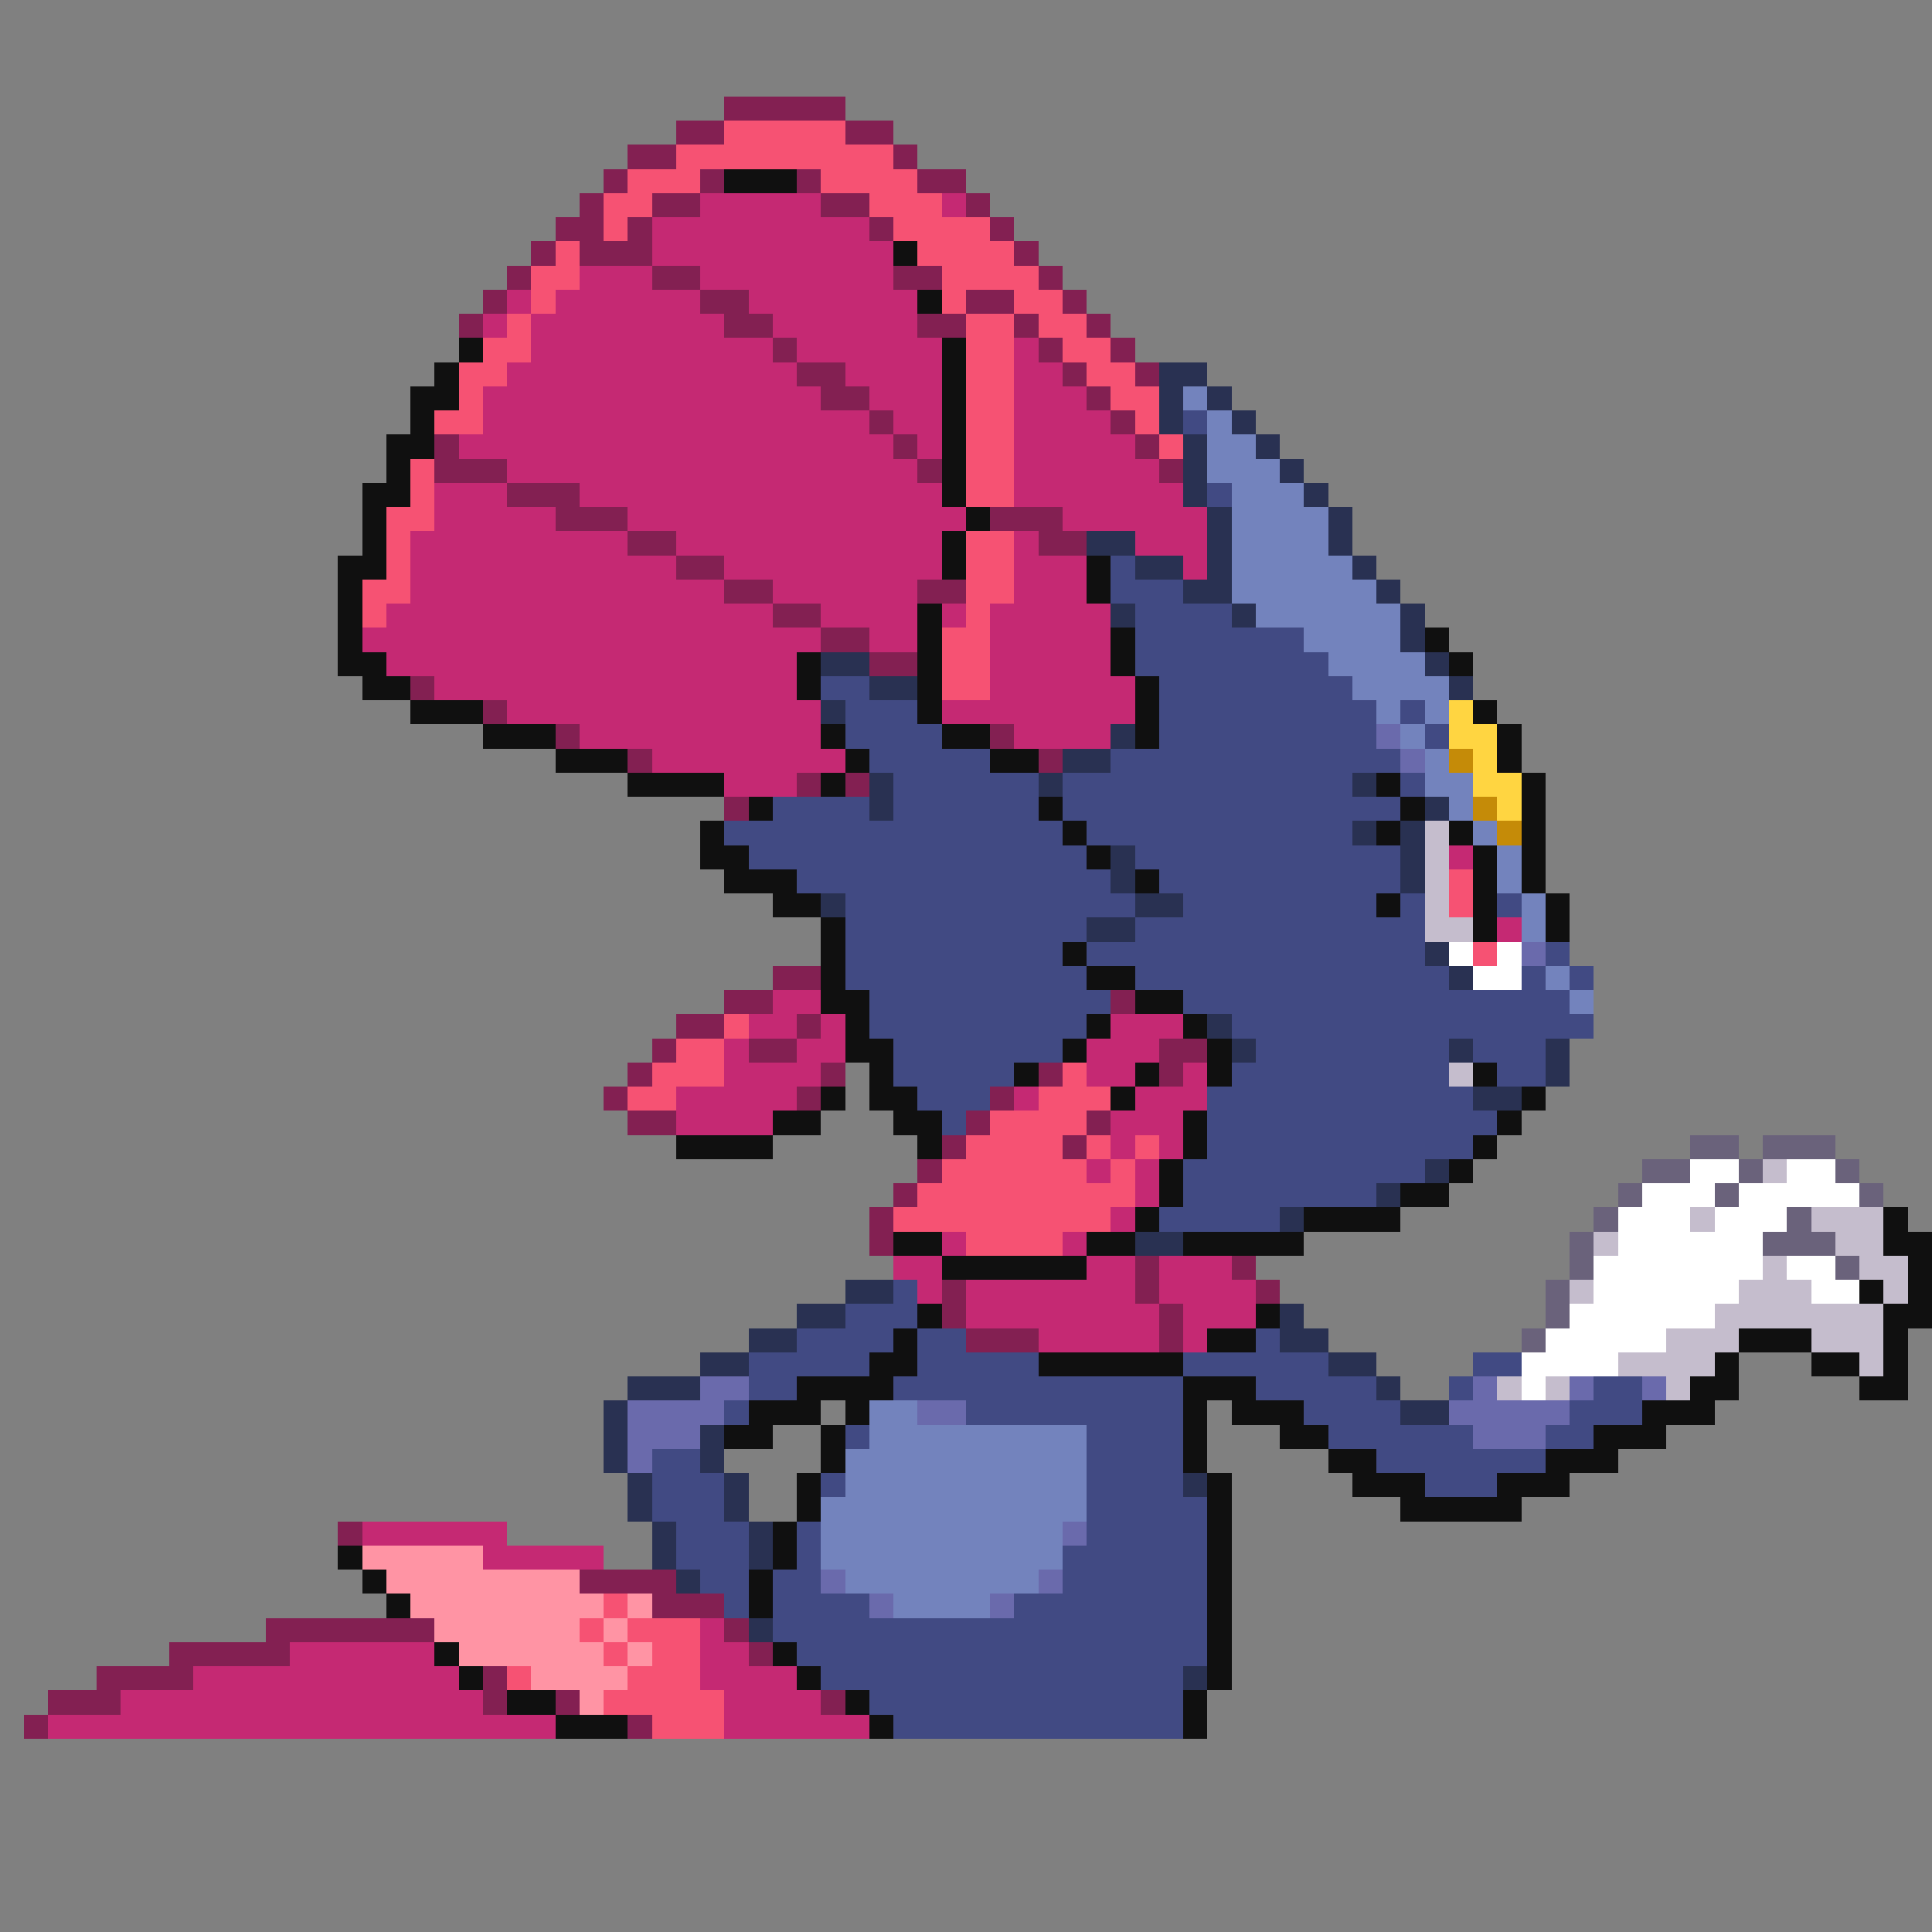 <svg xmlns="http://www.w3.org/2000/svg" viewBox="0 -0.5 80 80" shape-rendering="crispEdges">
<rect x="0" y="-0.5" width="80" height="80" fill="#808080" stroke="none"/>
<path stroke="#832052" d="M30 4h5M28 5h2M35 5h2M26 6h2M37 6h1M25 7h1M29 7h1M33 7h1M38 7h2M24 8h1M27 8h2M34 8h2M40 8h1M23 9h2M26 9h1M36 9h1M41 9h1M22 10h1M24 10h3M42 10h1M21 11h1M27 11h2M37 11h2M43 11h1M20 12h1M29 12h2M40 12h2M44 12h1M19 13h1M30 13h2M38 13h2M42 13h1M45 13h1M32 14h1M43 14h1M46 14h1M33 15h2M44 15h1M47 15h1M34 16h2M45 16h1M36 17h1M46 17h1M18 18h1M37 18h1M47 18h1M18 19h3M38 19h1M48 19h1M21 20h3M23 21h3M41 21h3M26 22h2M43 22h2M28 23h2M30 24h2M38 24h2M32 25h2M34 26h2M36 27h2M17 28h1M20 29h1M23 30h1M41 30h1M26 31h1M43 31h1M33 32h1M35 32h1M30 33h1M32 40h2M30 41h2M46 41h1M28 42h2M33 42h1M27 43h1M31 43h2M48 43h2M26 44h1M34 44h1M43 44h1M48 44h1M25 45h1M33 45h1M41 45h1M26 46h2M40 46h1M45 46h1M39 47h1M44 47h1M38 48h1M37 49h1M36 50h1M36 51h1M47 52h1M51 52h1M39 53h1M47 53h1M52 53h1M39 54h1M48 54h1M40 55h3M48 55h1M14 63h1M24 65h4M27 66h3M11 67h7M30 67h1M7 68h5M31 68h1M4 69h4M20 69h1M2 70h3M20 70h1M23 70h1M34 70h1M1 71h1M26 71h1" />
<path stroke="#f65273" d="M30 5h5M28 6h9M26 7h3M34 7h4M25 8h2M36 8h3M25 9h1M37 9h4M23 10h1M38 10h4M22 11h2M39 11h4M22 12h1M39 12h1M42 12h2M21 13h1M40 13h2M43 13h2M20 14h2M40 14h2M44 14h2M19 15h2M40 15h2M45 15h2M19 16h1M40 16h2M46 16h2M18 17h2M40 17h2M47 17h1M40 18h2M48 18h1M17 19h1M40 19h2M17 20h1M40 20h2M16 21h2M16 22h1M40 22h2M16 23h1M40 23h2M15 24h2M40 24h2M15 25h1M40 25h1M39 26h2M39 27h2M39 28h2M60 36h1M60 37h1M61 39h1M30 42h1M28 43h2M27 44h3M44 44h1M26 45h2M43 45h3M41 46h4M40 47h4M45 47h1M47 47h1M39 48h6M46 48h1M38 49h9M37 50h9M40 51h4M25 66h1M24 67h1M26 67h3M25 68h1M27 68h2M21 69h1M26 69h3M25 70h5M27 71h3" />
<path stroke="#101010" d="M30 7h3M37 10h1M38 12h1M19 14h1M39 14h1M18 15h1M39 15h1M17 16h2M39 16h1M17 17h1M39 17h1M16 18h2M39 18h1M16 19h1M39 19h1M15 20h2M39 20h1M15 21h1M40 21h1M15 22h1M39 22h1M14 23h2M39 23h1M45 23h1M14 24h1M45 24h1M14 25h1M38 25h1M14 26h1M38 26h1M46 26h1M59 26h1M14 27h2M33 27h1M38 27h1M46 27h1M60 27h1M15 28h2M33 28h1M38 28h1M47 28h1M17 29h3M38 29h1M47 29h1M61 29h1M20 30h3M34 30h1M39 30h2M47 30h1M62 30h1M23 31h3M35 31h1M41 31h2M62 31h1M26 32h4M34 32h1M57 32h1M63 32h1M31 33h1M43 33h1M58 33h1M63 33h1M29 34h1M44 34h1M57 34h1M60 34h1M63 34h1M29 35h2M45 35h1M61 35h1M63 35h1M30 36h3M47 36h1M61 36h1M63 36h1M32 37h2M57 37h1M61 37h1M64 37h1M34 38h1M61 38h1M64 38h1M34 39h1M44 39h1M34 40h1M45 40h2M34 41h2M47 41h2M35 42h1M45 42h1M49 42h1M35 43h2M44 43h1M50 43h1M36 44h1M42 44h1M47 44h1M50 44h1M61 44h1M34 45h1M36 45h2M46 45h1M63 45h1M32 46h2M37 46h2M49 46h1M62 46h1M28 47h4M38 47h1M49 47h1M61 47h1M48 48h1M60 48h1M48 49h1M58 49h2M47 50h1M54 50h4M78 50h1M37 51h2M45 51h2M49 51h5M78 51h2M39 52h6M79 52h1M77 53h1M79 53h1M38 54h1M52 54h1M78 54h2M37 55h1M50 55h2M72 55h3M78 55h1M36 56h2M43 56h6M71 56h1M75 56h2M78 56h1M33 57h4M49 57h3M70 57h2M77 57h2M31 58h3M35 58h1M49 58h1M51 58h3M68 58h3M30 59h2M34 59h1M49 59h1M53 59h2M66 59h3M34 60h1M49 60h1M55 60h2M64 60h3M33 61h1M50 61h1M56 61h3M62 61h3M33 62h1M50 62h1M58 62h5M32 63h1M50 63h1M14 64h1M32 64h1M50 64h1M15 65h1M31 65h1M50 65h1M16 66h1M31 66h1M50 66h1M50 67h1M18 68h1M32 68h1M50 68h1M19 69h1M33 69h1M50 69h1M21 70h2M35 70h1M49 70h1M23 71h3M36 71h1M49 71h1" />
<path stroke="#c52973" d="M29 8h5M39 8h1M27 9h9M27 10h10M24 11h3M29 11h8M21 12h1M23 12h6M31 12h7M20 13h1M22 13h8M32 13h6M22 14h10M33 14h6M42 14h1M21 15h12M35 15h4M42 15h2M20 16h14M36 16h3M42 16h3M20 17h16M37 17h2M42 17h4M19 18h18M38 18h1M42 18h5M21 19h17M42 19h6M18 20h3M24 20h15M42 20h7M18 21h5M26 21h14M44 21h6M17 22h9M28 22h11M42 22h1M47 22h3M17 23h11M30 23h9M42 23h3M49 23h1M17 24h13M32 24h6M42 24h3M16 25h16M34 25h4M39 25h1M41 25h5M15 26h19M36 26h2M41 26h5M16 27h17M41 27h5M18 28h15M41 28h6M21 29h13M39 29h8M24 30h10M42 30h4M27 31h8M30 32h3M60 35h1M62 38h1M32 41h2M31 42h2M34 42h1M46 42h3M30 43h1M33 43h2M45 43h3M30 44h4M45 44h2M49 44h1M28 45h5M42 45h1M47 45h3M28 46h4M46 46h3M46 47h1M48 47h1M45 48h1M47 48h1M47 49h1M46 50h1M39 51h1M44 51h1M37 52h2M45 52h2M48 52h3M38 53h1M40 53h7M48 53h4M40 54h8M49 54h3M43 55h5M49 55h1M15 63h6M20 64h5M29 67h1M12 68h6M29 68h2M8 69h11M29 69h4M5 70h15M30 70h4M2 71h21M30 71h6" />
<path stroke="#293152" d="M48 15h2M48 16h1M50 16h1M48 17h1M51 17h1M49 18h1M52 18h1M49 19h1M53 19h1M49 20h1M54 20h1M50 21h1M55 21h1M45 22h2M50 22h1M55 22h1M47 23h2M50 23h1M56 23h1M49 24h2M57 24h1M46 25h1M51 25h1M58 25h1M58 26h1M34 27h2M59 27h1M36 28h2M60 28h1M34 29h1M46 30h1M44 31h2M36 32h1M43 32h1M56 32h1M36 33h1M59 33h1M56 34h1M58 34h1M46 35h1M58 35h1M46 36h1M58 36h1M34 37h1M47 37h2M45 38h2M59 39h1M60 40h1M50 42h1M51 43h1M60 43h1M64 43h1M64 44h1M61 45h2M59 48h1M57 49h1M53 50h1M47 51h2M35 53h2M33 54h2M53 54h1M31 55h2M53 55h2M29 56h2M55 56h2M26 57h3M57 57h1M25 58h1M58 58h2M25 59h1M29 59h1M25 60h1M29 60h1M26 61h1M30 61h1M49 61h1M26 62h1M30 62h1M27 63h1M31 63h1M27 64h1M31 64h1M28 65h1M31 67h1M49 69h1" />
<path stroke="#7383bd" d="M49 16h1M50 17h1M50 18h2M50 19h3M51 20h3M51 21h4M51 22h4M51 23h5M51 24h6M52 25h6M54 26h4M55 27h4M56 28h4M57 29h1M59 29h1M58 30h1M59 31h1M59 32h2M60 33h1M61 34h1M62 35h1M62 36h1M63 37h1M63 38h1M64 40h1M65 41h1M36 58h2M36 59h9M35 60h10M35 61h10M34 62h11M34 63h10M34 64h10M35 65h8M37 66h4" />
<path stroke="#414a83" d="M49 17h1M50 20h1M46 23h1M46 24h3M47 25h4M47 26h7M47 27h8M34 28h2M48 28h8M35 29h3M48 29h9M58 29h1M35 30h4M48 30h9M59 30h1M36 31h5M46 31h12M37 32h6M44 32h12M58 32h1M32 33h4M37 33h6M44 33h14M30 34h14M45 34h11M31 35h14M47 35h11M33 36h13M48 36h10M35 37h12M49 37h8M58 37h1M62 37h1M35 38h10M47 38h12M35 39h9M45 39h14M64 39h1M35 40h10M47 40h13M63 40h1M65 40h1M36 41h10M49 41h16M36 42h9M51 42h15M37 43h7M52 43h8M61 43h3M37 44h5M51 44h9M62 44h2M38 45h3M50 45h11M39 46h1M50 46h12M50 47h11M49 48h10M49 49h8M48 50h5M37 53h1M35 54h3M33 55h4M38 55h2M52 55h1M31 56h5M38 56h5M49 56h6M61 56h2M31 57h2M37 57h12M52 57h5M60 57h1M66 57h2M30 58h1M40 58h9M54 58h4M65 58h3M35 59h1M45 59h4M55 59h6M64 59h2M27 60h2M45 60h4M57 60h7M27 61h3M34 61h1M45 61h4M59 61h3M27 62h3M45 62h5M28 63h3M33 63h1M45 63h5M28 64h3M33 64h1M44 64h6M29 65h2M32 65h2M44 65h6M30 66h1M32 66h4M42 66h8M32 67h18M33 68h17M34 69h15M36 70h13M37 71h12" />
<path stroke="#ffd541" d="M60 29h1M60 30h2M61 31h1M61 32h2M62 33h1" />
<path stroke="#6a6aac" d="M57 30h1M58 31h1M63 39h1M29 57h2M61 57h1M65 57h1M68 57h1M26 58h4M38 58h2M60 58h5M26 59h3M61 59h3M26 60h1M44 63h1M34 65h1M43 65h1M36 66h1M41 66h1" />
<path stroke="#c58b08" d="M60 31h1M61 33h1M62 34h1" />
<path stroke="#c5bdcd" d="M59 34h1M59 35h1M59 36h1M59 37h1M59 38h2M60 44h1M73 48h1M70 50h1M75 50h3M66 51h1M76 51h2M73 52h1M77 52h2M65 53h1M72 53h3M78 53h1M71 54h7M69 55h3M75 55h3M67 56h4M77 56h1M62 57h1M64 57h1M69 57h1" />
<path stroke="#ffffff" d="M60 39h1M62 39h1M61 40h2M70 48h2M74 48h2M68 49h3M72 49h5M67 50h3M71 50h3M67 51h6M66 52h7M74 52h2M66 53h6M75 53h2M65 54h6M64 55h5M63 56h4M63 57h1" />
<path stroke="#6a627b" d="M70 47h2M73 47h3M68 48h2M72 48h1M76 48h1M67 49h1M71 49h1M77 49h1M66 50h1M74 50h1M65 51h1M73 51h3M65 52h1M76 52h1M64 53h1M64 54h1M63 55h1" />
<path stroke="#ff94a4" d="M15 64h5M16 65h8M17 66h8M26 66h1M18 67h6M25 67h1M19 68h6M26 68h1M22 69h4M24 70h1" />
</svg>